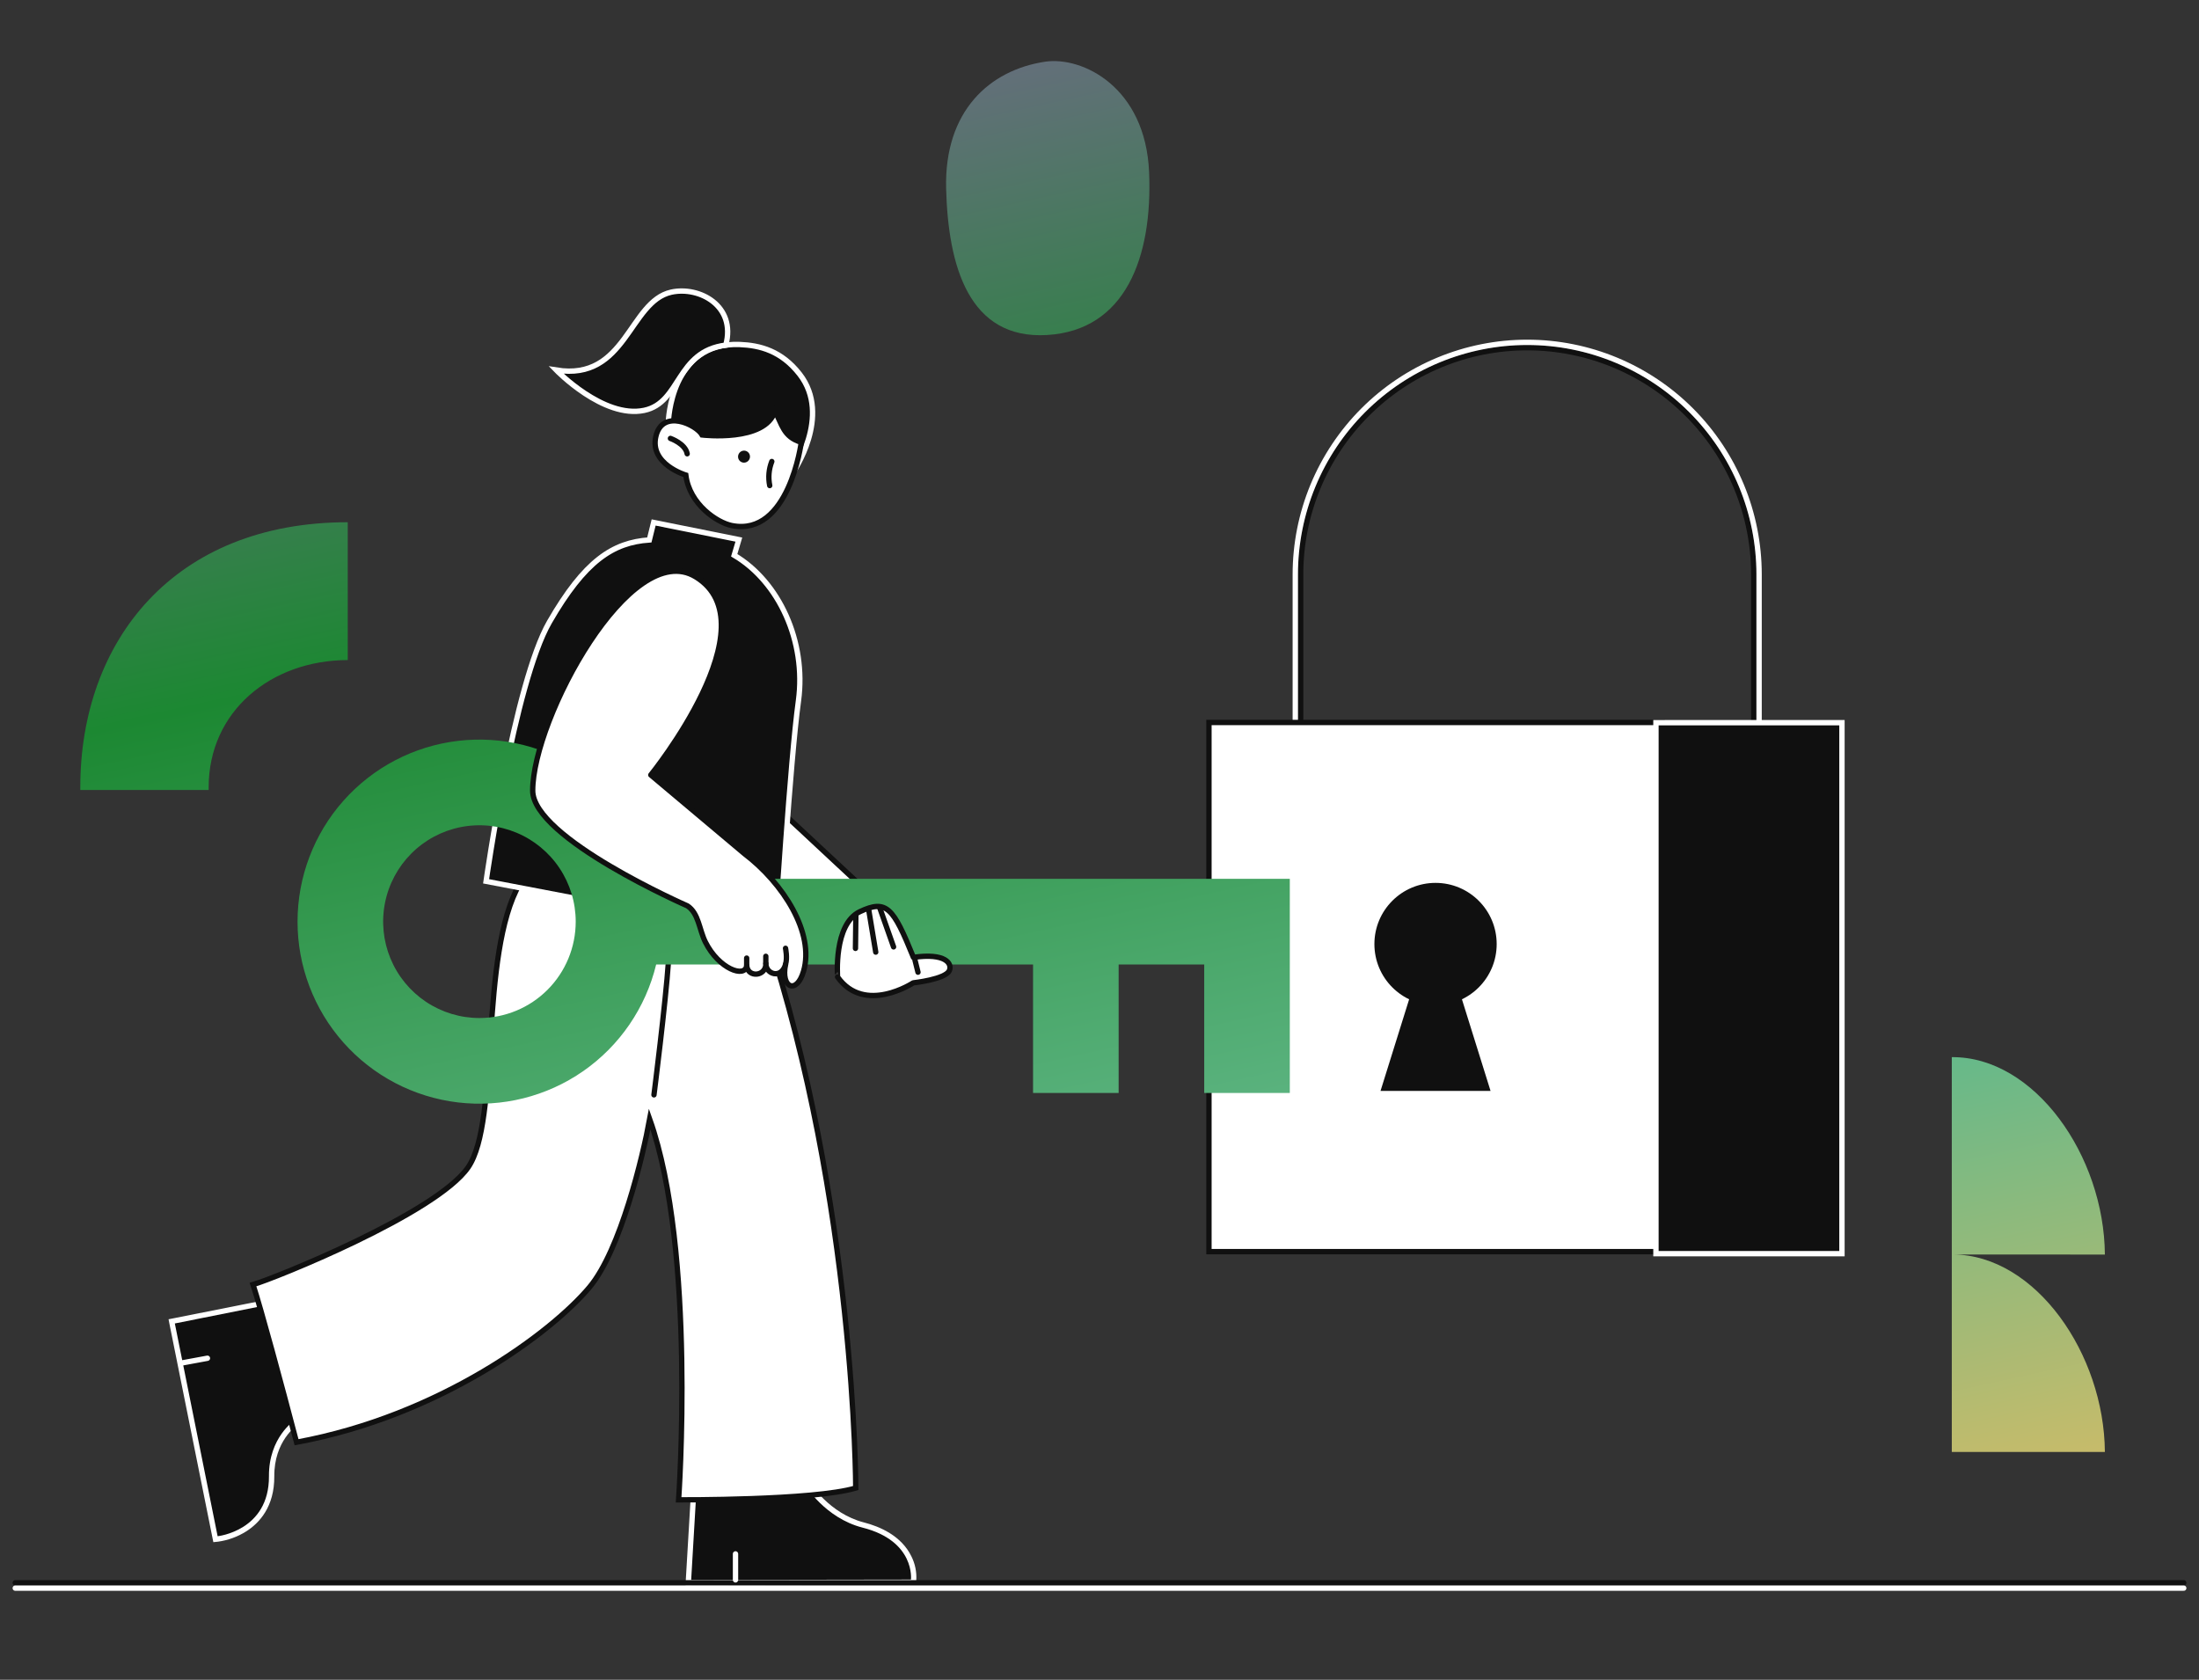 <svg width="288" height="220" viewBox="0 0 288 220" fill="none" xmlns="http://www.w3.org/2000/svg">
<rect x="0" y="0" width="288" height="220" fill="#333333" stroke="none"/>
<path d="M90.946 193.648L105.636 194.153L105.734 194.315C105.759 194.357 108.333 198.522 113.048 199.735C116.754 200.682 118.355 202.569 119.041 203.989C119.5 204.895 119.709 205.906 119.647 206.92L119.612 207.229L90.144 207.274L90.946 193.648Z" fill="#101010"/>
<path d="M91.275 194.009L105.44 194.497C105.44 194.497 108.049 198.82 112.971 200.075C119.892 201.829 119.307 206.878 119.307 206.878L90.521 206.923L91.281 194.009H91.275ZM90.623 193.287L90.584 193.967L89.821 206.881L89.779 207.625H90.521L119.307 207.579H119.931L120.004 206.962C120.071 205.881 119.85 204.802 119.363 203.834C118.05 201.145 115.247 199.935 113.146 199.395C108.592 198.228 106.07 194.174 106.042 194.136L105.846 193.813H105.468L91.309 193.326L90.626 193.305L90.623 193.287Z" fill="white"/>
<path d="M103.146 107.045L119.314 122.112L103.801 122.767L97.79 116.502L103.146 107.045Z" fill="white" stroke="#101010" stroke-width="0.699" stroke-linejoin="round"/>
<path d="M22.505 173.063L35.864 170.388L38.95 186.205L38.754 186.335C38.723 186.356 35.542 188.519 35.574 193.347C35.619 200.721 28.61 201.552 28.54 201.552L28.221 201.587L22.505 173.063Z" fill="#101010"/>
<path d="M35.588 170.801L38.562 186.043C38.562 186.043 35.188 188.256 35.224 193.34C35.269 200.5 28.502 201.201 28.502 201.201L22.897 173.336L35.57 170.801H35.588ZM36.141 169.995L35.441 170.132L22.775 172.649L22.074 172.786L22.211 173.487L27.815 201.352L27.941 201.98L28.575 201.913C29.884 201.728 31.139 201.266 32.257 200.56C33.942 199.487 35.949 197.365 35.924 193.351C35.893 188.74 38.824 186.724 38.95 186.639L39.336 186.38L39.238 185.907L36.264 170.668L36.131 169.967L36.141 169.995Z" fill="white"/>
<path d="M87.534 55.271C87.534 55.271 87.796 44.752 96.889 45.12C99.534 45.228 102.347 45.944 104.736 49.015C108.998 54.503 103.832 61.908 103.832 61.908C104.158 61.361 100.757 60.176 100.126 60.155L91.397 59.822C91.222 59.815 91.049 59.864 90.903 59.961C90.756 60.058 90.644 60.198 90.581 60.362C90.024 61.838 85.933 58.679 87.534 55.274" fill="#101010"/>
<path d="M87.534 55.271C87.534 55.271 87.796 44.752 96.889 45.12C99.534 45.228 102.347 45.944 104.736 49.015C108.998 54.503 103.832 61.908 103.832 61.908C104.158 61.361 100.757 60.176 100.126 60.155L91.397 59.822C91.222 59.815 91.049 59.864 90.903 59.961C90.756 60.058 90.644 60.198 90.581 60.362C90.024 61.838 85.933 58.679 87.534 55.274" stroke="white" stroke-width="0.699" stroke-miterlimit="10"/>
<path d="M91.961 56.971C91.961 56.971 100.217 57.953 101.489 53.851C102.431 55.53 102.574 57.231 104.942 57.928C104.942 57.928 103.334 70.316 95.856 68.837C93.93 68.458 90.308 66.06 89.821 62.22C89.821 62.22 85.04 60.797 85.901 57.147C86.763 53.496 91.194 55.614 91.961 56.971Z" fill="white" stroke="#101010" stroke-width="0.699" stroke-miterlimit="10"/>
<path d="M98.142 60.157C98.337 59.767 98.182 59.295 97.796 59.102C97.41 58.908 96.939 59.068 96.745 59.458C96.55 59.847 96.705 60.32 97.091 60.513C97.477 60.706 97.947 60.547 98.142 60.157Z" fill="#101010"/>
<path d="M101.082 60.442C100.688 61.446 100.593 62.542 100.809 63.598" stroke="#101010" stroke-width="0.699" stroke-miterlimit="10" stroke-linecap="round"/>
<path d="M87.803 57.42C87.803 57.42 89.761 58.097 89.999 59.433" stroke="#101010" stroke-width="0.699" stroke-miterlimit="10" stroke-linecap="round"/>
<path d="M95.054 45.201C96.455 40.047 91.572 37.455 87.912 38.265C82.378 39.492 82.017 49.959 72.85 48.469C72.85 48.469 79.025 54.864 84.364 53.746C89.208 52.729 88.514 46.004 95.054 45.201Z" fill="#101010" stroke="white" stroke-width="0.699" stroke-miterlimit="10"/>
<path d="M100.301 122.014C112.074 157.582 112.074 194.89 112.074 194.89C106.536 196.538 88.875 196.436 88.875 196.436C88.875 196.436 91.215 163.827 85.089 146.572C84.199 151.432 81.271 163.75 77.204 168.592C72.251 174.504 57.676 185.423 38.838 188.891C36.786 181.071 34.19 171.446 33.136 168.242C35.805 167.491 57.102 158.95 61.305 152.898C65.508 146.846 62.727 125.036 68.083 115.706C72.163 115.997 100.301 122.014 100.301 122.014Z" fill="white" stroke="#101010" stroke-width="0.699" stroke-miterlimit="10"/>
<path d="M96.158 72.722L96.767 70.671L85.607 68.427L85.043 70.716C80.265 71.049 76.588 73.441 71.964 81.456C67.341 89.472 63.663 115.426 63.663 115.426L102.077 122.768C102.077 122.768 103.478 99.739 104.575 91.769C105.622 84.016 102.025 76.186 96.158 72.722Z" fill="#101010" stroke="white" stroke-width="0.699" stroke-miterlimit="10"/>
<path d="M85.649 143.395C85.649 143.395 87.184 131.302 87.548 125.909" stroke="#101010" stroke-width="0.699" stroke-miterlimit="10" stroke-linecap="round"/>
<path d="M229.687 75.239V94.911H170.342V75.243V75.243C170.341 71.342 171.108 67.479 172.599 63.875C174.09 60.27 176.276 56.996 179.031 54.237C181.787 51.478 185.058 49.29 188.658 47.797C192.259 46.304 196.117 45.536 200.014 45.536C207.884 45.536 215.431 48.665 220.996 54.236C226.561 59.806 229.687 67.362 229.687 75.239Z" stroke="#101010" stroke-width="0.699" stroke-miterlimit="10"/>
<path d="M230.036 95.61H230.386V95.261V75.239C230.386 67.176 227.186 59.443 221.49 53.742C215.795 48.04 208.069 44.837 200.014 44.837C196.026 44.837 192.076 45.624 188.391 47.152C184.706 48.68 181.357 50.92 178.537 53.743C175.717 56.567 173.48 59.919 171.954 63.608C170.428 67.296 169.642 71.25 169.643 75.243C169.643 75.243 169.643 75.243 169.643 75.243V95.261V95.61H169.992H230.036Z" stroke="white" stroke-width="0.699" stroke-miterlimit="10"/>
<path d="M158.334 163.927V94.625H217.69V163.927H158.334Z" fill="white" stroke="#101010" stroke-width="0.699" stroke-miterlimit="10"/>
<path d="M216.878 164.195V94.651H241.239V164.195H216.878Z" fill="#101010" stroke="white" stroke-width="0.7"/>
<path d="M188.01 131.663C192.433 131.663 196.018 128.074 196.018 123.647C196.018 119.221 192.433 115.632 188.01 115.632C183.588 115.632 180.003 119.221 180.003 123.647C180.003 128.074 183.588 131.663 188.01 131.663Z" fill="#101010"/>
<path d="M195.216 142.88H180.805L184.809 130.058H191.212L195.216 142.88Z" fill="#101010"/>
<path fill-rule="evenodd" clip-rule="evenodd" d="M123.913 24.681C123.658 14.562 129.584 9.172 136.874 8.082C141.753 7.356 150.023 11.389 150.496 22.549C150.969 33.71 147.392 43.272 137.129 43.878C126.866 44.485 124.169 34.8 123.913 24.681ZM10.515 103.462V103.111C10.515 83.945 22.775 68.398 45.543 68.398V86.449C35.49 86.466 27.328 93.153 27.328 103.115V103.465L10.515 103.462ZM85.936 115.099C84.565 109.429 81.164 104.458 76.378 101.129C71.591 97.8 65.752 96.343 59.964 97.034C54.177 97.726 48.844 100.517 44.974 104.88C41.105 109.243 38.968 114.875 38.968 120.71C38.968 126.544 41.105 132.176 44.974 136.539C48.844 140.902 54.177 143.693 59.964 144.385C65.752 145.076 71.591 143.619 76.378 140.29C81.164 136.961 84.565 131.99 85.936 126.32H135.297V143.15H146.506V126.32H157.715V143.15H168.924V115.099H85.936ZM62.79 133.332C60.296 133.332 57.858 132.592 55.785 131.205C53.711 129.818 52.095 127.847 51.14 125.54C50.186 123.234 49.936 120.696 50.423 118.247C50.909 115.798 52.11 113.549 53.874 111.784C55.637 110.018 57.884 108.816 60.33 108.329C62.776 107.842 65.312 108.092 67.616 109.048C69.92 110.003 71.889 111.621 73.275 113.697C74.661 115.772 75.4 118.213 75.4 120.71C75.4 124.057 74.072 127.268 71.707 129.635C69.342 132.002 66.135 133.332 62.79 133.332ZM255.624 190.168V164.305V138.455C266.467 138.374 275.577 151.37 275.673 164.311L255.829 164.305C266.581 164.388 275.578 177.302 275.673 190.161L255.624 190.168Z" fill="url(#paint0_linear)"/>
<path d="M105.243 127.192C106.687 122.203 102.623 115.709 97.492 111.807L85.232 101.498C85.232 101.498 101.25 81.74 91.11 75.551C82.605 70.347 69.768 94.135 69.768 103.546C69.768 109.776 90.024 118.64 90.024 118.64C91.513 119.601 91.572 121.772 92.388 123.392C94.14 126.898 97.59 128.16 97.797 126.46C97.933 128.104 100.34 127.887 100.305 126.2C100.305 127.603 102.315 128.272 102.886 126.312C102.231 129.38 104.34 130.317 105.243 127.192Z" fill="white" stroke="#101010" stroke-width="0.699" stroke-linejoin="round"/>
<path d="M102.879 126.302C103.149 125.464 102.879 124.198 102.879 124.198" stroke="#101010" stroke-width="0.699" stroke-miterlimit="10" stroke-linecap="round"/>
<path d="M100.298 126.189V125.247" stroke="#101010" stroke-width="0.699" stroke-miterlimit="10" stroke-linecap="round"/>
<path d="M97.79 126.424V125.481" stroke="#101010" stroke-width="0.699" stroke-miterlimit="10" stroke-linecap="round"/>
<path d="M2 207.299H286" stroke="#101010" stroke-width="0.699" stroke-miterlimit="10" stroke-linecap="round"/>
<path d="M2 208H286" stroke="white" stroke-width="0.699" stroke-miterlimit="10" stroke-linecap="round"/>
<path d="M96.329 206.917V203.516" stroke="white" stroke-width="0.699" stroke-miterlimit="10" stroke-linecap="round"/>
<path d="M23.826 178.507L27.167 177.891" stroke="white" stroke-width="0.699" stroke-miterlimit="10" stroke-linecap="round"/>
<path d="M112.624 119.398C116.127 117.75 116.978 118.858 119.63 125.387C123.857 124.773 124.73 126.214 124.334 127.119C123.833 128.269 119.602 128.725 119.602 128.725C119.602 128.725 113.234 132.932 109.696 127.957C109.703 127.957 109.135 121.046 112.624 119.398Z" fill="white" stroke="#101010" stroke-width="0.699" stroke-linejoin="round"/>
<path d="M115.188 118.806L117.03 124.016" stroke="#101010" stroke-width="0.699" stroke-miterlimit="10" stroke-linecap="round"/>
<path d="M113.791 119.251L114.694 124.7" stroke="#101010" stroke-width="0.699" stroke-miterlimit="10" stroke-linecap="round"/>
<path d="M112.092 119.833L112.039 124.212" stroke="#101010" stroke-width="0.699" stroke-miterlimit="10" stroke-linecap="round"/>
<path d="M119.833 125.741L120.228 127.33" stroke="#101010" stroke-width="0.699" stroke-miterlimit="10" stroke-linecap="round"/>
<defs>
<linearGradient id="paint0_linear" x1="-135.605" y1="-66.034" x2="-30.007" y2="414.876" gradientUnits="userSpaceOnUse">
<stop offset="0.159" stop-color="#A259B9"/>
<stop offset="0.385" stop-color="#1C8832"/>
<stop offset="0.574" stop-color="#64B98A"/>
<stop offset="0.752" stop-color="#FFBC58"/>
</linearGradient>
</defs>
</svg>
